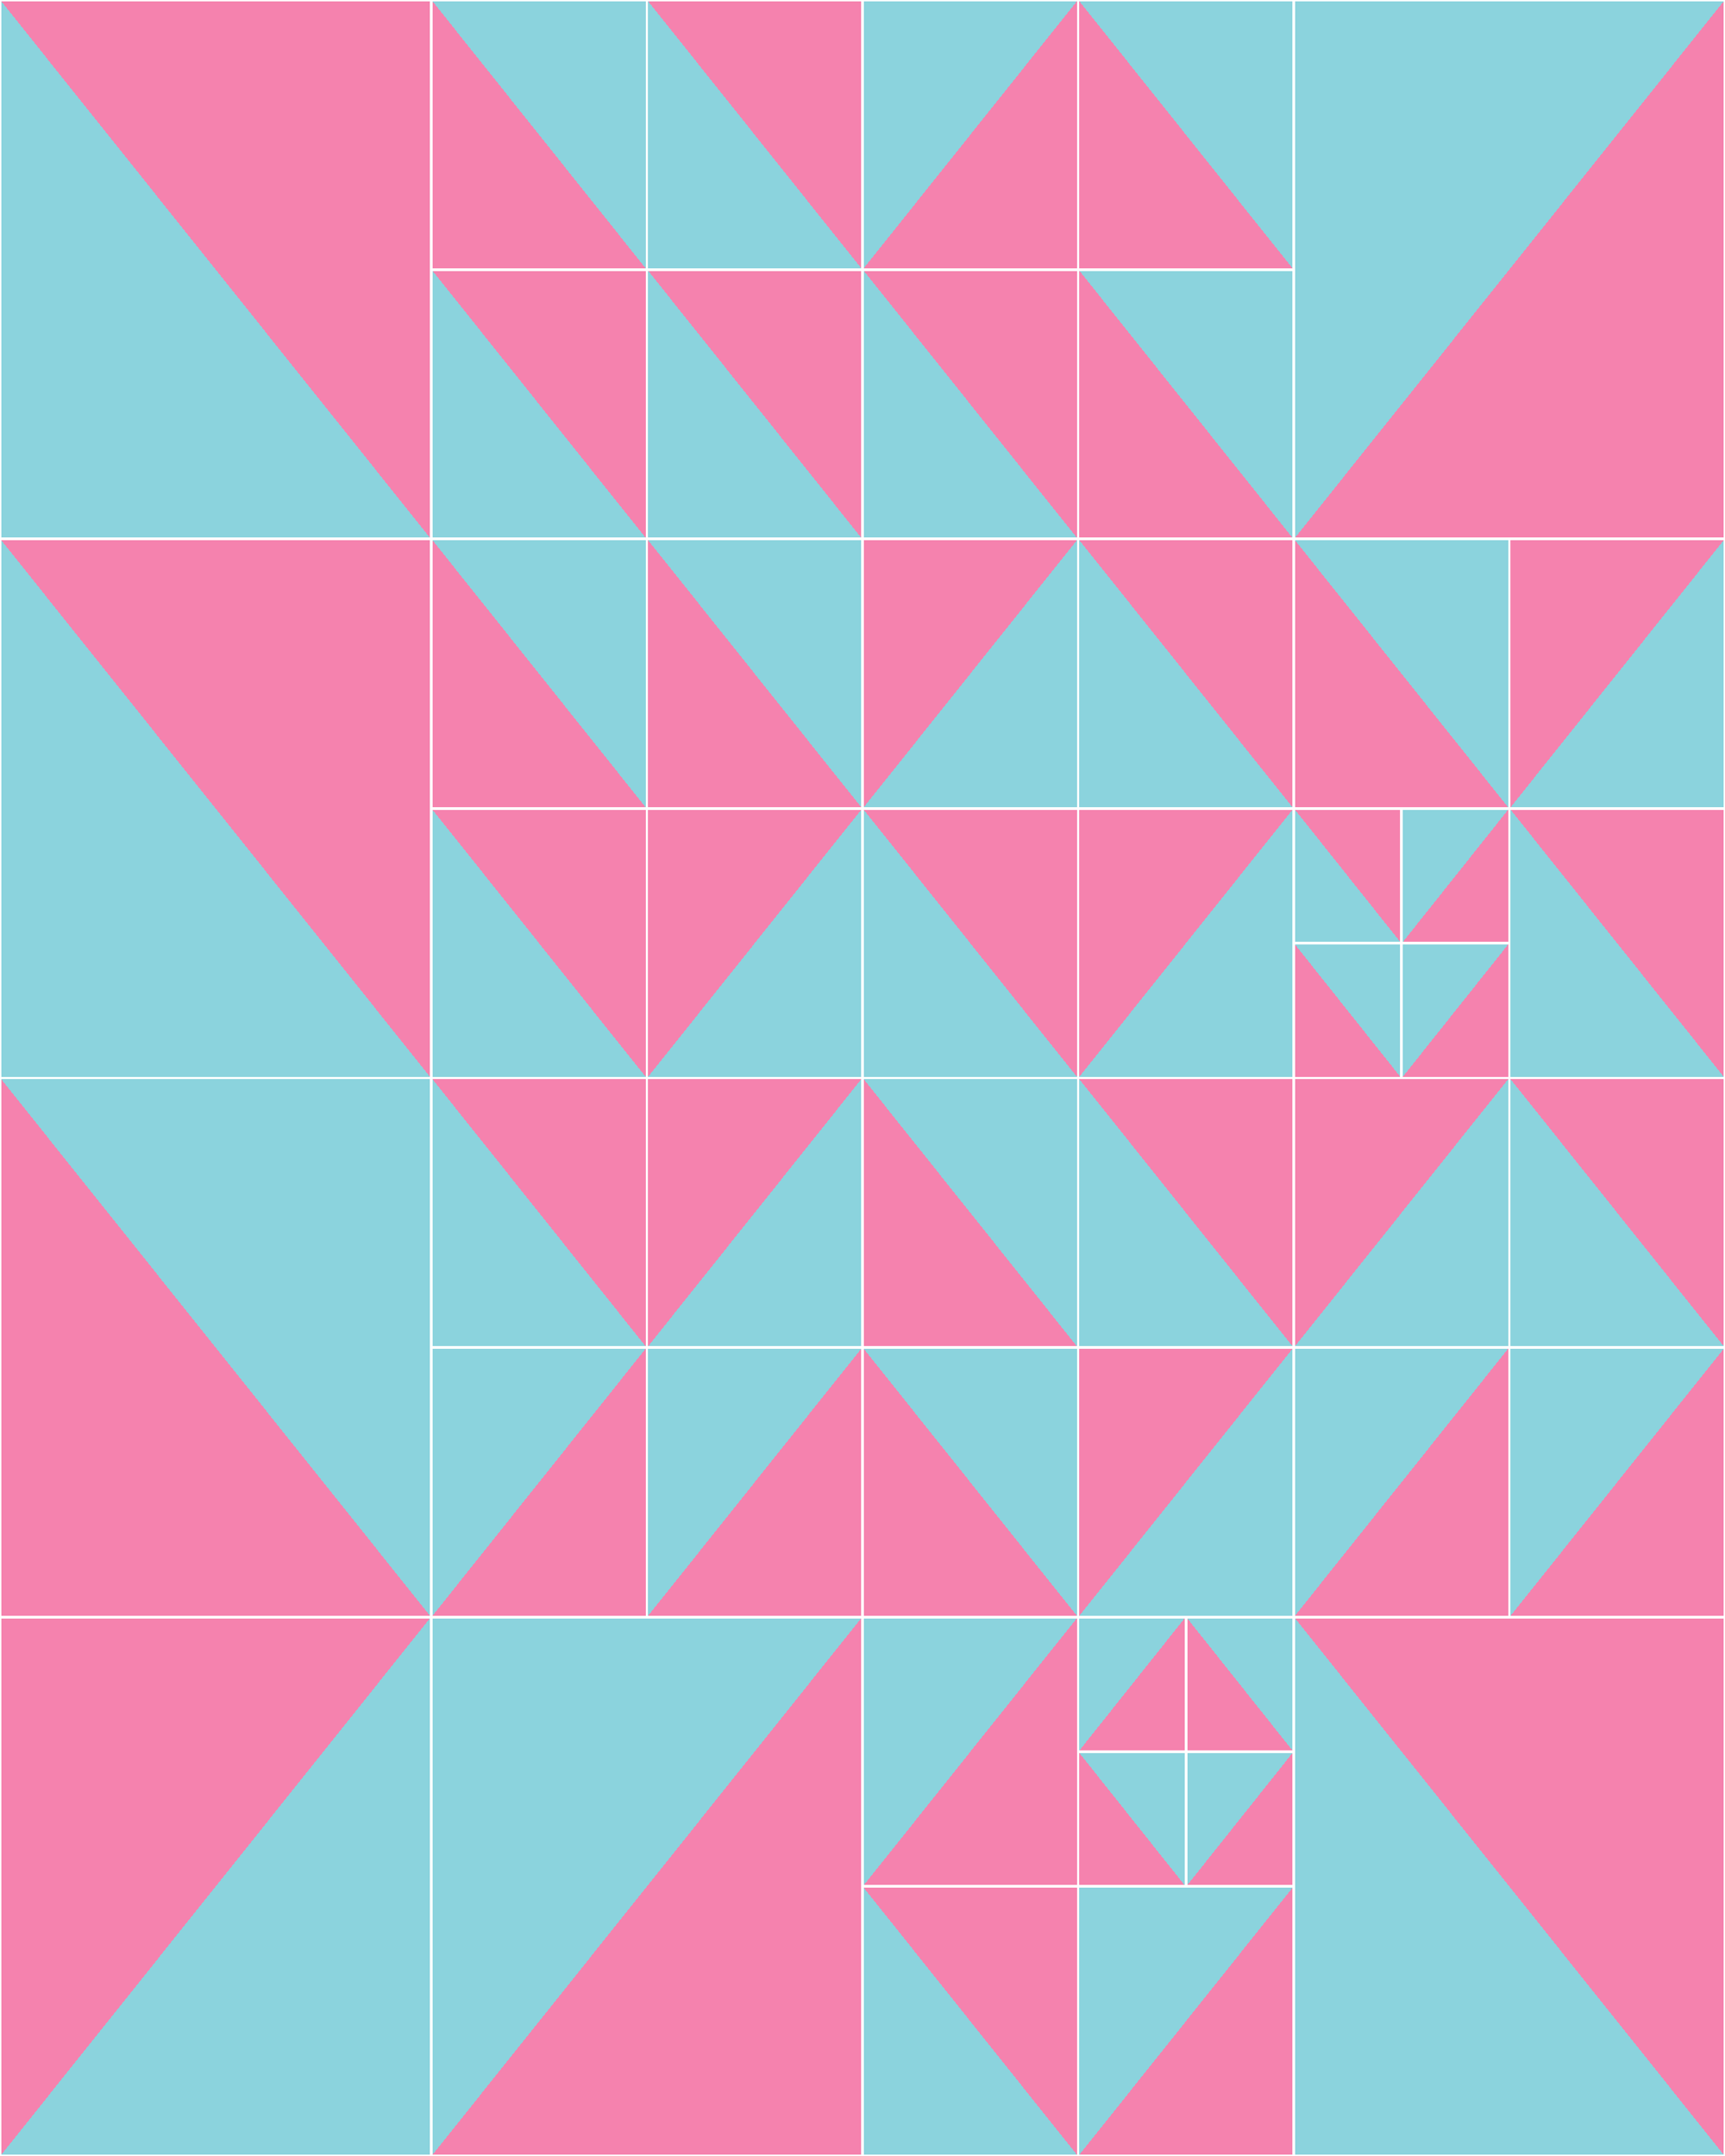 <svg xmlns="http://www.w3.org/2000/svg" version="1.1" xmlns:xlink="http://www.w3.org/1999/xlink" xmlns:svgjs="http://svgjs.dev/svgjs" viewBox="0 0 640 800" id="qqquad"><g fill="#8bd3dd" shape-rendering="crispEdges"><rect width="159" height="199" x="480.5" y="0.5"></rect><rect width="79" height="99" x="400.5" y="0.5"></rect><rect width="79" height="99" x="320.5" y="0.5"></rect><rect width="79" height="99" x="320.5" y="100.5"></rect><rect width="79" height="99" x="400.5" y="100.5"></rect><rect width="79" height="99" x="400.5" y="200.5"></rect><rect width="79" height="99" x="320.5" y="200.5"></rect><rect width="79" height="99" x="320.5" y="300.5"></rect><rect width="79" height="99" x="400.5" y="300.5"></rect><rect width="79" height="99" x="560.5" y="200.5"></rect><rect width="79" height="99" x="480.5" y="200.5"></rect><rect width="39" height="49" x="520.5" y="300.5"></rect><rect width="39" height="49" x="480.5" y="300.5"></rect><rect width="39" height="49" x="480.5" y="350.5"></rect><rect width="39" height="49" x="520.5" y="350.5"></rect><rect width="79" height="99" x="560.5" y="300.5"></rect><rect width="79" height="99" x="240.5" y="0.5"></rect><rect width="79" height="99" x="160.5" y="0.5"></rect><rect width="79" height="99" x="160.5" y="100.5"></rect><rect width="79" height="99" x="240.5" y="100.5"></rect><rect width="159" height="199" x="0.5" y="0.5"></rect><rect width="159" height="199" x="0.5" y="200.5"></rect><rect width="79" height="99" x="240.5" y="200.5"></rect><rect width="79" height="99" x="160.5" y="200.5"></rect><rect width="79" height="99" x="160.5" y="300.5"></rect><rect width="79" height="99" x="240.5" y="300.5"></rect><rect width="79" height="99" x="240.5" y="400.5"></rect><rect width="79" height="99" x="160.5" y="400.5"></rect><rect width="79" height="99" x="160.5" y="500.5"></rect><rect width="79" height="99" x="240.5" y="500.5"></rect><rect width="159" height="199" x="0.5" y="400.5"></rect><rect width="159" height="199" x="0.5" y="600.5"></rect><rect width="159" height="199" x="160.5" y="600.5"></rect><rect width="79" height="99" x="560.5" y="400.5"></rect><rect width="79" height="99" x="480.5" y="400.5"></rect><rect width="79" height="99" x="480.5" y="500.5"></rect><rect width="79" height="99" x="560.5" y="500.5"></rect><rect width="79" height="99" x="400.5" y="400.5"></rect><rect width="79" height="99" x="320.5" y="400.5"></rect><rect width="79" height="99" x="320.5" y="500.5"></rect><rect width="79" height="99" x="400.5" y="500.5"></rect><rect width="39" height="49" x="440.5" y="600.5"></rect><rect width="39" height="49" x="400.5" y="600.5"></rect><rect width="39" height="49" x="400.5" y="650.5"></rect><rect width="39" height="49" x="440.5" y="650.5"></rect><rect width="79" height="99" x="320.5" y="600.5"></rect><rect width="79" height="99" x="320.5" y="700.5"></rect><rect width="79" height="99" x="400.5" y="700.5"></rect><rect width="159" height="199" x="480.5" y="600.5"></rect></g><g fill="#f582ae" shape-rendering="crispEdges"><polygon points="639.5,199.5 639.5,0.5 480.5,199.5"></polygon><polygon points="400.5,0.5 400.5,99.5 479.5,99.5"></polygon><polygon points="399.5,0.5 399.5,99.5 320.5,99.5"></polygon><polygon points="320.5,100.5 399.5,199.5 399.5,100.5"></polygon><polygon points="400.5,100.5 400.5,199.5 479.5,199.5"></polygon><polygon points="400.5,200.5 479.5,299.5 479.5,200.5"></polygon><polygon points="320.5,299.5 399.5,200.5 320.5,200.5"></polygon><polygon points="320.5,300.5 399.5,399.5 399.5,300.5"></polygon><polygon points="400.5,399.5 479.5,300.5 400.5,300.5"></polygon><polygon points="560.5,200.5 639.5,200.5 560.5,299.5"></polygon><polygon points="559.5,299.5 480.5,299.5 480.5,200.5"></polygon><polygon points="559.5,300.5 559.5,349.5 520.5,349.5"></polygon><polygon points="519.5,300.5 519.5,349.5 480.5,300.5"></polygon><polygon points="480.5,350.5 519.5,399.5 480.5,399.5"></polygon><polygon points="559.5,350.5 559.5,399.5 520.5,399.5"></polygon><polygon points="639.5,300.5 639.5,399.5 560.5,300.5"></polygon><polygon points="319.5,0.5 240.5,0.5 319.5,99.5"></polygon><polygon points="160.5,0.5 160.5,99.5 239.5,99.5"></polygon><polygon points="239.5,100.5 239.5,199.5 160.5,100.5"></polygon><polygon points="319.5,199.5 319.5,100.5 240.5,100.5"></polygon><polygon points="159.5,0.5 159.5,199.5 0.5,0.5"></polygon><polygon points="159.5,399.5 159.5,200.5 0.5,200.5"></polygon><polygon points="319.5,299.5 240.5,200.5 240.5,299.5"></polygon><polygon points="239.5,299.5 160.5,299.5 160.5,200.5"></polygon><polygon points="239.5,399.5 160.5,300.5 239.5,300.5"></polygon><polygon points="319.5,300.5 240.5,399.5 240.5,300.5"></polygon><polygon points="240.5,400.5 319.5,400.5 240.5,499.5"></polygon><polygon points="239.5,499.5 160.5,400.5 239.5,400.5"></polygon><polygon points="160.5,599.5 239.5,599.5 239.5,500.5"></polygon><polygon points="319.5,500.5 240.5,599.5 319.5,599.5"></polygon><polygon points="0.5,400.5 0.5,599.5 159.5,599.5"></polygon><polygon points="0.5,799.5 0.5,600.5 159.5,600.5"></polygon><polygon points="319.5,600.5 319.5,799.5 160.5,799.5"></polygon><polygon points="639.5,400.5 639.5,499.5 560.5,400.5"></polygon><polygon points="559.5,400.5 480.5,400.5 480.5,499.5"></polygon><polygon points="559.5,599.5 559.5,500.5 480.5,599.5"></polygon><polygon points="639.5,599.5 639.5,500.5 560.5,599.5"></polygon><polygon points="400.5,400.5 479.5,400.5 479.5,499.5"></polygon><polygon points="320.5,400.5 399.5,499.5 320.5,499.5"></polygon><polygon points="320.5,500.5 399.5,599.5 320.5,599.5"></polygon><polygon points="400.5,500.5 400.5,599.5 479.5,500.5"></polygon><polygon points="479.5,649.5 440.5,649.5 440.5,600.5"></polygon><polygon points="439.5,600.5 400.5,649.5 439.5,649.5"></polygon><polygon points="400.5,699.5 439.5,699.5 400.5,650.5"></polygon><polygon points="479.5,699.5 440.5,699.5 479.5,650.5"></polygon><polygon points="399.5,699.5 399.5,600.5 320.5,699.5"></polygon><polygon points="320.5,700.5 399.5,799.5 399.5,700.5"></polygon><polygon points="400.5,799.5 479.5,799.5 479.5,700.5"></polygon><polygon points="639.5,600.5 639.5,799.5 480.5,600.5"></polygon></g><g fill="hsl(71, 43%, 95%)" stroke-width="3" stroke="#8bd3dd"></g></svg>
